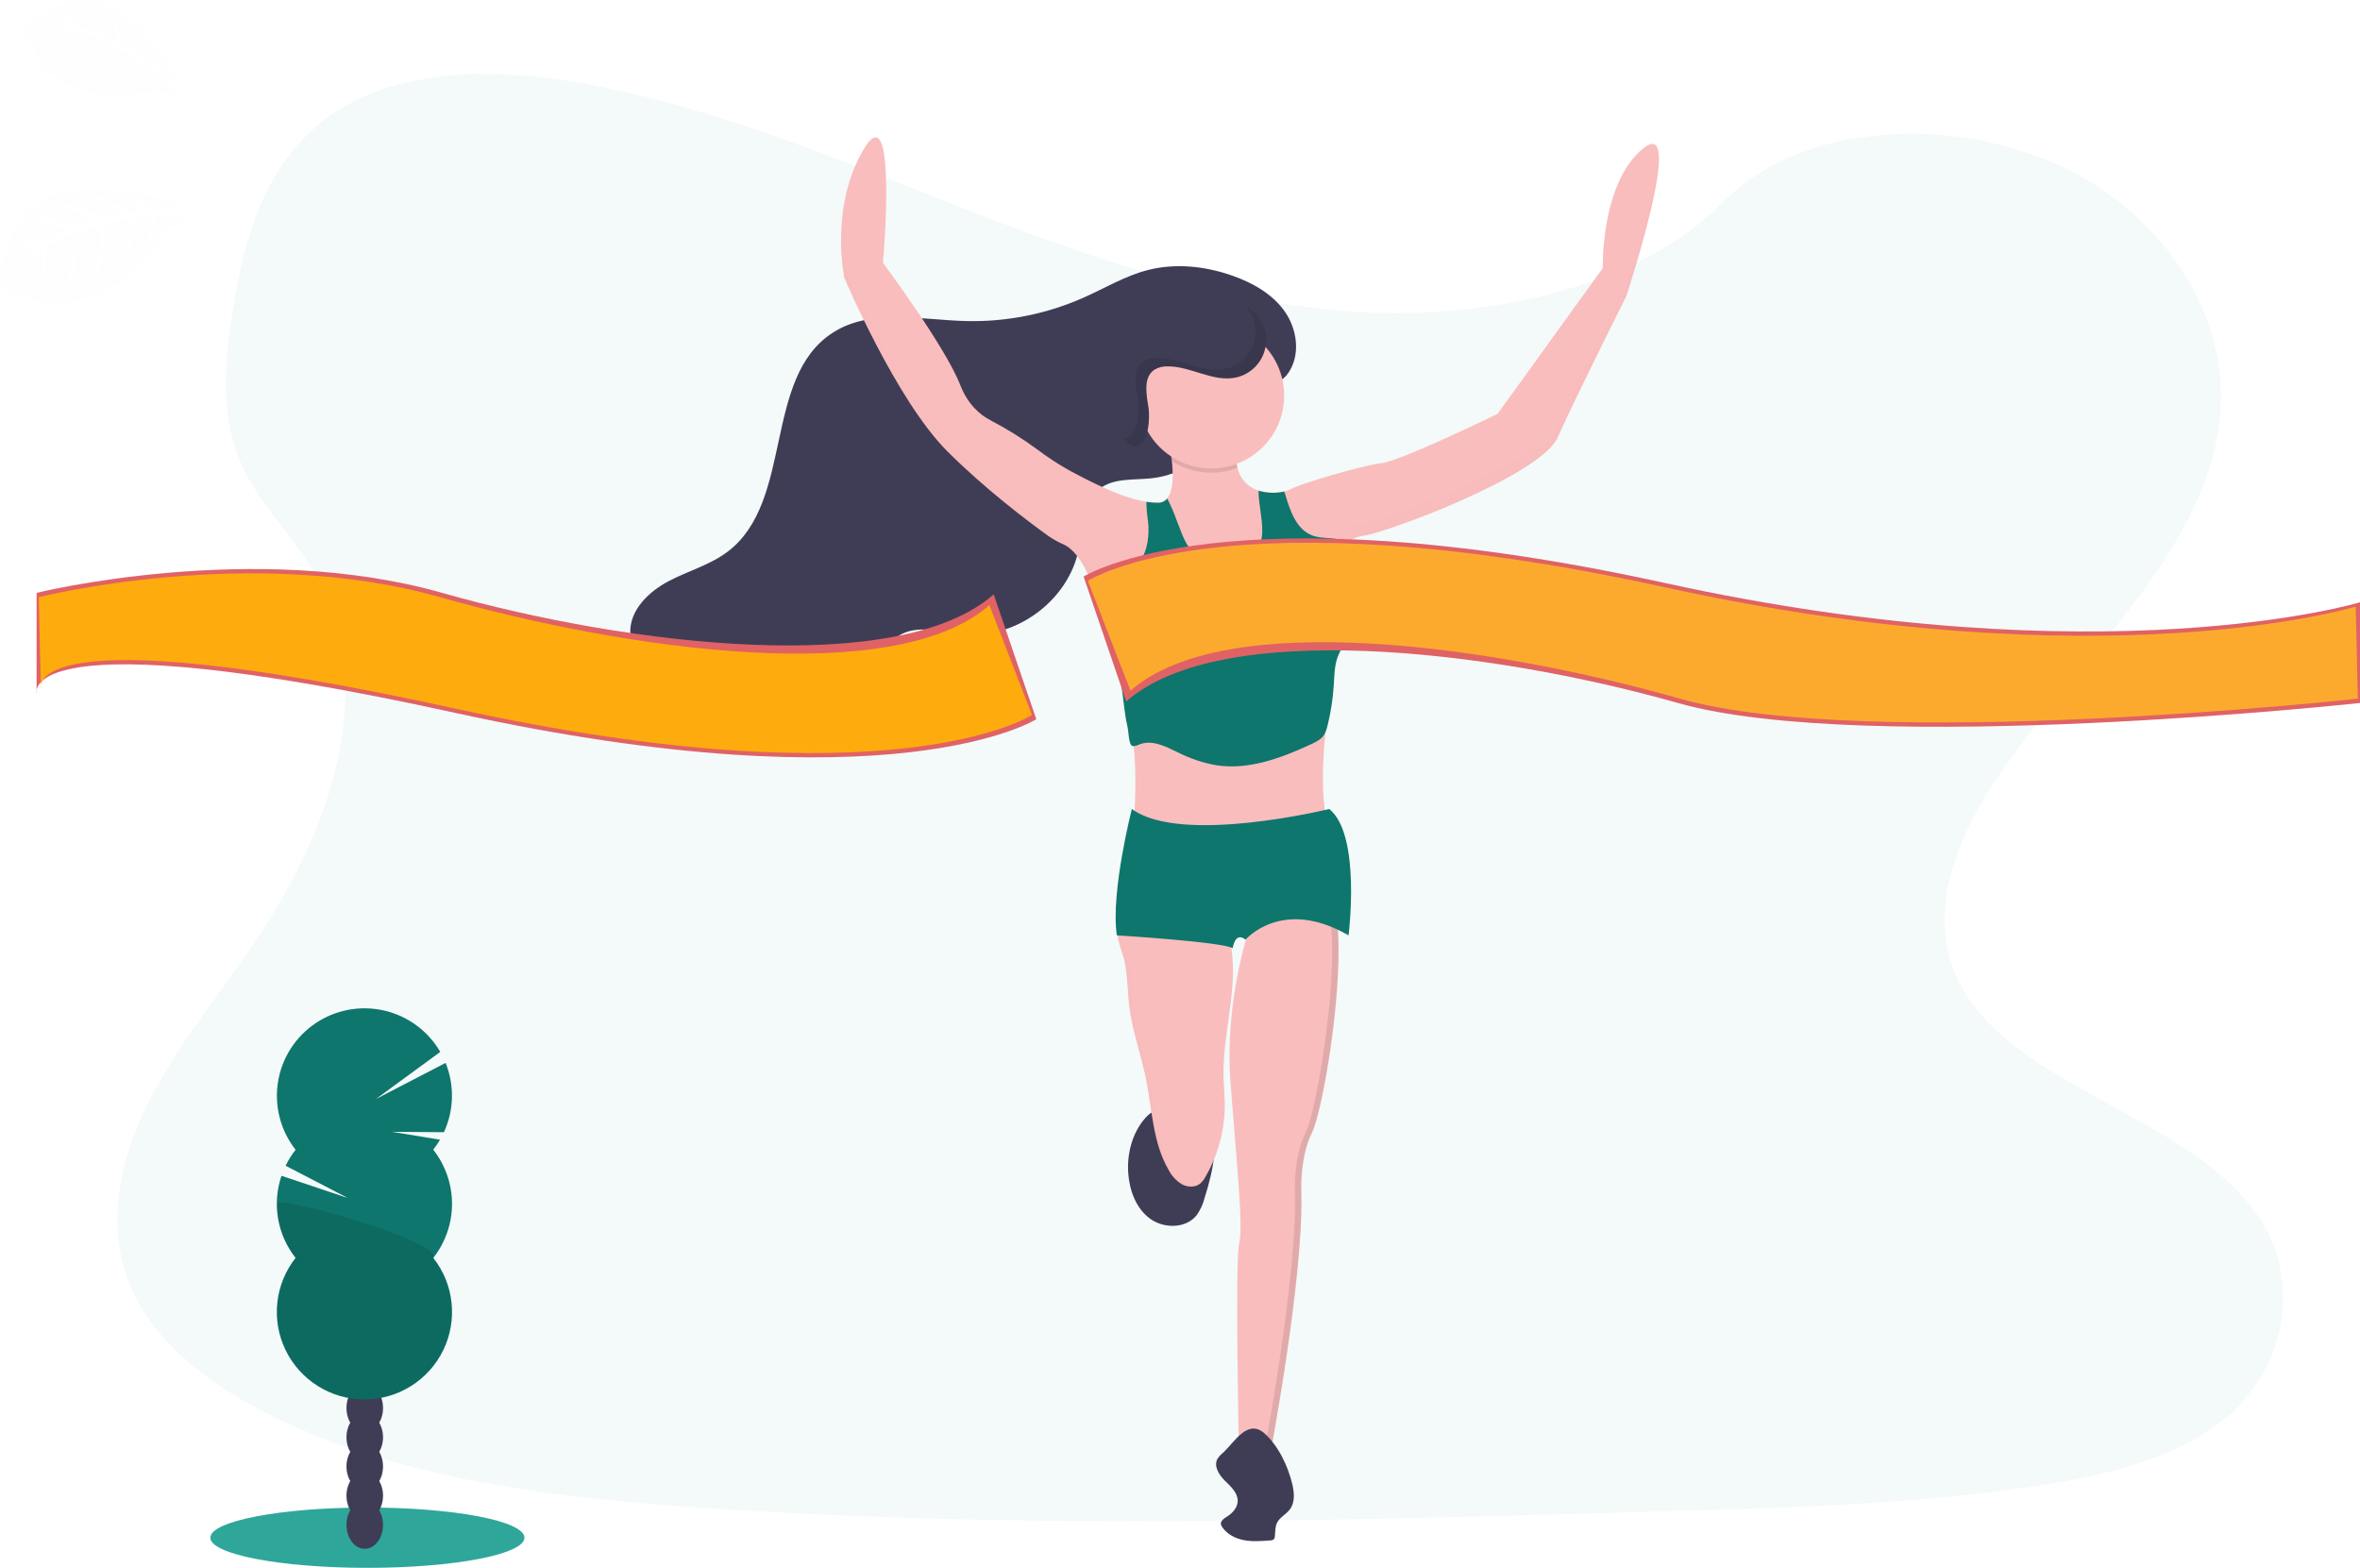<svg width="429" height="285" viewBox="0 0 429 285" fill="none" xmlns="http://www.w3.org/2000/svg">
<g clip-path="url(#clip0_2842_6890)">
<path opacity="0.1" d="M250.059 56.842C224.82 55.946 200.783 47.813 177.846 38.931C154.908 30.05 132.158 20.168 107.524 15.453C91.68 12.42 73.558 11.992 60.795 20.472C48.507 28.648 44.537 42.724 42.404 55.798C40.798 65.633 39.854 75.982 44.253 85.191C47.31 91.584 52.73 96.957 56.482 103.082C69.534 124.387 60.307 150.661 46.167 171.464C39.538 181.225 31.836 190.542 26.716 200.923C21.596 211.303 19.229 223.213 23.709 233.811C28.147 244.324 38.727 252.204 50.188 257.753C73.465 269.021 100.883 272.248 127.638 274.075C186.846 278.12 246.366 276.368 305.729 274.616C327.7 273.966 349.764 273.307 371.375 269.916C383.378 268.032 395.768 265.042 404.483 257.827C415.542 248.665 418.284 233.149 410.871 221.663C398.439 202.394 364.075 197.609 355.375 176.927C350.594 165.546 355.504 152.864 362.457 142.309C377.369 119.664 402.362 99.795 403.676 73.907C404.581 56.129 392.566 38.324 373.988 29.91C354.517 21.091 327.513 22.201 313.154 36.798C298.344 51.811 272.345 57.593 250.059 56.842Z" fill="#2FA69A" fill-opacity="0.58"/>
<path d="M66.785 284.999C82.552 284.999 95.334 282.545 95.334 279.517C95.334 276.49 82.552 274.035 66.785 274.035C51.018 274.035 38.236 276.49 38.236 279.517C38.236 282.545 51.018 284.999 66.785 284.999Z" fill="#2FA69A"/>
<path d="M66.305 281.535C68.14 281.535 69.627 279.59 69.627 277.19C69.627 274.79 68.14 272.845 66.305 272.845C64.47 272.845 62.982 274.79 62.982 277.19C62.982 279.59 64.47 281.535 66.305 281.535Z" fill="#3F3D56"/>
<path d="M66.305 276.225C68.14 276.225 69.627 274.279 69.627 271.879C69.627 269.48 68.14 267.534 66.305 267.534C64.47 267.534 62.982 269.48 62.982 271.879C62.982 274.279 64.47 276.225 66.305 276.225Z" fill="#3F3D56"/>
<path d="M66.305 270.913C68.14 270.913 69.627 268.968 69.627 266.568C69.627 264.168 68.14 262.223 66.305 262.223C64.47 262.223 62.982 264.168 62.982 266.568C62.982 268.968 64.47 270.913 66.305 270.913Z" fill="#3F3D56"/>
<path d="M66.305 265.606C68.14 265.606 69.627 263.661 69.627 261.261C69.627 258.861 68.14 256.916 66.305 256.916C64.47 256.916 62.982 258.861 62.982 261.261C62.982 263.661 64.47 265.606 66.305 265.606Z" fill="#3F3D56"/>
<path d="M66.305 260.295C68.14 260.295 69.627 258.349 69.627 255.95C69.627 253.55 68.14 251.604 66.305 251.604C64.47 251.604 62.982 253.55 62.982 255.95C62.982 258.349 64.47 260.295 66.305 260.295Z" fill="#3F3D56"/>
<path d="M66.305 254.985C68.14 254.985 69.627 253.04 69.627 250.64C69.627 248.24 68.14 246.295 66.305 246.295C64.47 246.295 62.982 248.24 62.982 250.64C62.982 253.04 64.47 254.985 66.305 254.985Z" fill="#3F3D56"/>
<path d="M66.305 249.674C68.14 249.674 69.627 247.728 69.627 245.329C69.627 242.929 68.14 240.983 66.305 240.983C64.47 240.983 62.982 242.929 62.982 245.329C62.982 247.728 64.47 249.674 66.305 249.674Z" fill="#3F3D56"/>
<path d="M78.749 208.99C79.204 208.414 79.618 207.806 79.989 207.172L71.254 205.739L80.698 205.809C81.605 203.841 82.1 201.709 82.152 199.543C82.204 197.377 81.813 195.223 81.002 193.213L68.333 199.778L80.031 191.212C78.936 189.325 77.463 187.683 75.704 186.389C73.945 185.095 71.939 184.176 69.809 183.69C67.679 183.203 65.472 183.159 63.325 183.561C61.177 183.963 59.136 184.802 57.327 186.025C55.518 187.249 53.981 188.831 52.811 190.673C51.641 192.515 50.863 194.578 50.526 196.733C50.189 198.888 50.3 201.09 50.851 203.201C51.403 205.311 52.384 207.286 53.733 209.002C53.025 209.901 52.416 210.874 51.915 211.903L63.255 217.782L51.167 213.733C50.316 216.237 50.105 218.915 50.553 221.521C51.002 224.128 52.094 226.582 53.733 228.66C51.885 231.005 50.736 233.822 50.416 236.788C50.096 239.755 50.619 242.751 51.924 245.435C53.229 248.118 55.265 250.381 57.798 251.964C60.33 253.548 63.258 254.387 66.246 254.387C69.235 254.387 72.162 253.548 74.695 251.964C77.228 250.381 79.263 248.118 80.569 245.435C81.874 242.751 82.397 239.755 82.077 236.788C81.757 233.822 80.608 231.005 78.76 228.66C80.968 225.858 82.168 222.396 82.168 218.831C82.168 215.266 80.968 211.804 78.76 209.002L78.749 208.99Z" fill="#0E766C"/>
<path opacity="0.1" d="M50.328 218.814C50.323 222.38 51.524 225.842 53.736 228.641C51.889 230.986 50.739 233.803 50.42 236.769C50.1 239.736 50.623 242.732 51.928 245.416C53.233 248.099 55.269 250.362 57.801 251.945C60.334 253.529 63.262 254.368 66.25 254.368C69.238 254.368 72.166 253.529 74.699 251.945C77.232 250.362 79.267 248.099 80.573 245.416C81.878 242.732 82.401 239.736 82.081 236.769C81.761 233.803 80.612 230.986 78.764 228.641C80.885 225.943 50.328 217.035 50.328 218.814Z" fill="black"/>
<path d="M205.1 213.362C205.342 216.477 206.543 219.701 209.07 221.539C211.596 223.377 215.617 223.342 217.547 220.873C218.195 219.946 218.672 218.911 218.955 217.817C220.581 212.685 221.735 207.07 219.953 201.989C215.933 201.728 211.273 199.84 208.254 203.157C205.817 205.86 204.819 209.761 205.1 213.362Z" fill="#3F3D56"/>
<path d="M223.763 181.969C223.229 186.497 222.32 191.005 222.414 195.565C222.449 197.325 222.636 199.069 222.64 200.837C222.647 205.427 221.436 209.936 219.131 213.907C218.888 214.374 218.563 214.794 218.171 215.146C217.247 215.893 215.855 215.831 214.818 215.258C213.804 214.629 212.981 213.737 212.435 212.677C209.53 207.709 209.448 201.67 208.297 196.036C207.416 191.726 205.872 187.548 205.314 183.187C204.952 180.38 205.006 177.518 204.429 174.746C204.254 173.909 203.762 172.651 203.439 171.417C203.142 170.315 202.978 169.233 203.283 168.489C203.903 166.967 205.934 167.559 207.256 167.652C211.912 167.997 216.587 167.985 221.24 167.617C221.7 167.582 222.223 167.562 222.547 167.889C222.688 168.055 222.794 168.247 222.859 168.454C223.229 169.466 223.512 170.508 223.705 171.569C224.348 174.96 224.169 178.515 223.763 181.969Z" fill="#FABDBD"/>
<g opacity="0.1">
<path opacity="0.1" d="M221.97 167.618C221.73 167.592 221.488 167.592 221.248 167.618C219.018 167.797 216.783 167.886 214.553 167.898C217.025 167.903 219.497 167.81 221.97 167.618Z" fill="black"/>
<path opacity="0.1" d="M215.605 215.259C214.592 214.629 213.768 213.737 213.223 212.677C210.317 207.709 210.236 201.67 209.085 196.036C208.204 191.726 206.66 187.548 206.102 183.188C205.739 180.38 205.794 177.519 205.217 174.746C205.041 173.909 204.55 172.652 204.226 171.417C203.93 170.316 203.766 169.233 204.07 168.489C204.199 168.185 204.417 167.925 204.695 167.745C204.973 167.564 205.299 167.471 205.63 167.477C204.644 167.411 203.68 167.528 203.29 168.489C202.986 169.233 203.15 170.316 203.446 171.417C203.77 172.652 204.261 173.909 204.437 174.746C205.014 177.519 204.959 180.38 205.322 183.188C205.88 187.552 207.424 191.73 208.305 196.036C209.456 201.67 209.538 207.717 212.443 212.677C212.989 213.737 213.812 214.629 214.825 215.259C215.448 215.603 216.161 215.747 216.869 215.671C216.426 215.614 215.997 215.474 215.605 215.259Z" fill="black"/>
</g>
<path d="M238.508 205.848C236.168 210.521 236.558 217.14 236.558 217.14C236.948 232.714 230.709 265.42 230.709 265.42H225.249C225.249 265.42 224.469 229.21 225.249 226.095C226.029 222.98 224.859 212.078 223.689 196.893C222.82 185.602 225.187 175.37 226.458 170.88C226.895 169.323 227.199 168.47 227.199 168.47C227.199 168.47 236.168 155.232 241.238 161.462C242.408 162.91 243.028 165.834 243.242 169.525C243.936 181.704 240.302 202.262 238.508 205.848Z" fill="#FABDBD"/>
<path opacity="0.1" d="M243.242 169.525C243.028 165.834 242.416 162.906 241.238 161.462C240.107 160.076 238.781 159.655 237.408 159.838C238.472 160.015 239.426 160.597 240.068 161.462C241.238 162.91 241.858 165.834 242.072 169.525C242.767 181.704 239.132 202.262 237.338 205.848C234.999 210.521 235.388 217.14 235.388 217.14C235.778 232.714 229.539 265.42 229.539 265.42H230.709C230.709 265.42 236.948 232.714 236.558 217.14C236.558 217.14 236.168 210.521 238.508 205.848C240.302 202.262 243.936 181.704 243.242 169.525Z" fill="black"/>
<path d="M222.41 263.998C221.974 264.339 221.598 264.75 221.295 265.213C220.597 266.529 221.587 268.102 222.648 269.149C223.709 270.196 224.988 271.318 224.988 272.809C224.988 274.008 224.079 275.036 223.061 275.675C222.516 276.017 221.829 276.453 221.942 277.1C221.982 277.263 222.052 277.418 222.149 277.555C223.022 278.891 224.571 279.673 226.138 279.969C227.706 280.265 229.324 280.137 230.919 280.008C231.158 280.017 231.392 279.936 231.574 279.782C231.69 279.627 231.751 279.438 231.75 279.245C231.828 278.42 231.777 277.547 232.14 276.804C232.647 275.788 233.813 275.27 234.48 274.359C235.415 273.113 235.287 271.38 234.932 269.865C234.152 266.568 232.417 262.806 229.812 260.521C226.793 257.897 224.426 262.102 222.41 263.998Z" fill="#3F3D56"/>
<path d="M234.226 67.745C236.402 64.497 235.837 59.958 233.614 56.726C231.391 53.494 227.819 51.462 224.134 50.15C219.166 48.382 213.687 47.779 208.582 49.106C204.519 50.161 200.869 52.369 197.039 54.074C190.265 57.092 182.898 58.556 175.482 58.357C167.25 58.127 158.23 56.021 151.324 60.514C138.682 68.726 144.305 91.075 132.345 100.228C129.12 102.697 125.06 103.776 121.473 105.679C117.885 107.583 114.485 110.897 114.57 114.954C114.609 116.901 115.467 118.758 116.52 120.405C121.005 127.503 129.389 131.895 137.785 131.813C146.181 131.731 154.374 127.273 159.213 120.413C160.426 118.696 161.494 116.784 163.253 115.639C166.763 113.342 171.388 114.95 175.576 115.293C184.9 116.052 194.228 109.063 196.084 99.894C196.864 95.981 196.727 91.305 199.882 88.848C202.429 86.866 206.012 87.29 209.241 86.951C215.145 86.34 219.805 82.669 223.011 77.872C224.481 75.672 224.653 73.044 226.657 71.311C228.817 69.407 232.159 70.813 234.226 67.745Z" fill="#3F3D56"/>
<g opacity="0.1">
<path opacity="0.1" d="M167.683 59.108C171.103 59.202 174.523 58.941 177.888 58.329C176.96 58.356 176.024 58.356 175.092 58.329C168.631 58.15 161.686 56.819 155.657 58.423C159.634 58.462 163.748 58.999 167.683 59.108Z" fill="black"/>
<path opacity="0.1" d="M155.446 116.412C153.688 117.557 152.619 119.469 151.406 121.186C147.679 126.41 142.231 130.16 136.015 131.78C136.471 131.8 136.927 131.811 137.387 131.808C145.791 131.726 153.976 127.268 158.816 120.407C160.028 118.69 161.097 116.778 162.856 115.634L163.16 115.447C160.407 115.069 157.704 114.937 155.446 116.412Z" fill="black"/>
<path opacity="0.1" d="M233.22 56.713C231.002 53.497 227.426 51.449 223.74 50.137C218.772 48.369 213.293 47.766 208.189 49.093C208.072 49.121 207.959 49.156 207.846 49.187C210.743 49.348 213.602 49.931 216.331 50.916C220.016 52.228 223.592 54.276 225.811 57.492C228.03 60.708 228.599 65.279 226.423 68.511C224.357 71.59 221.015 70.185 218.827 72.081C216.823 73.814 216.651 76.442 215.181 78.642C212.424 82.757 208.587 86.039 203.81 87.285C205.451 87.091 207.183 87.114 208.821 86.943C214.725 86.331 219.385 82.66 222.59 77.863C224.06 75.663 224.232 73.035 226.236 71.302C228.424 69.406 231.766 70.812 233.833 67.732C236.013 64.485 235.447 59.929 233.22 56.713Z" fill="black"/>
<path opacity="0.1" d="M201.415 87.722C198.206 88.056 194.622 87.636 192.056 89.618C188.901 92.075 189.053 96.751 188.258 100.664C186.889 107.505 181.328 113.146 174.726 115.245L175.19 115.288C184.514 116.047 193.842 109.058 195.698 99.889C196.478 95.976 196.342 91.3 199.496 88.843C200.221 88.302 201.043 87.905 201.918 87.675C201.743 87.679 201.583 87.706 201.415 87.722Z" fill="black"/>
</g>
<path d="M295.638 53.805C295.638 53.805 286.279 72.494 283.159 79.502C280.039 86.511 251.572 97.023 247.672 97.413C246.626 97.556 245.652 98.024 244.888 98.752C242.685 100.699 241.433 104.032 241.433 104.032C241.433 104.032 242.993 114.544 241.043 132.065C241.004 132.404 240.969 132.743 240.938 133.07C239.238 149.742 242.798 153.674 242.798 153.674C242.798 153.674 204.972 168.08 206.142 149.391C206.508 143.508 206.454 139.21 206.091 135.616C205.694 131.937 204.944 128.305 203.852 124.769C202.928 121.541 201.825 118.002 200.682 113.181C200.132 110.776 199.407 108.415 198.514 106.115C198.487 106.045 198.459 105.974 198.436 105.908C196.486 101.076 194.536 99.515 193.421 99.009C192.368 98.552 191.364 97.988 190.426 97.327C186.823 94.73 179.09 88.909 172.203 82.033C162.844 72.689 153.485 50.495 153.485 50.495C153.485 50.495 150.755 37.647 156.995 27.134C163.234 16.621 160.504 47.77 160.504 47.77C160.504 47.77 171.813 62.955 174.543 69.963C175.947 73.569 178.177 75.414 180.002 76.372C183.018 77.939 185.904 79.741 188.636 81.76C190.482 83.154 192.423 84.418 194.443 85.545C198.802 87.881 204.024 90.517 208.376 91.21C209.055 91.322 209.743 91.381 210.431 91.385C210.758 91.396 211.082 91.331 211.38 91.196C211.678 91.061 211.94 90.859 212.147 90.607C213.317 89.232 213.29 86.273 213.02 83.84C212.877 82.579 212.663 81.327 212.381 80.09C212.381 80.09 225.055 72.108 224.665 81.842C224.604 82.918 224.704 83.996 224.961 85.043C225.169 86.003 225.628 86.891 226.292 87.616C226.956 88.341 227.8 88.878 228.74 89.17C230.262 89.616 231.872 89.668 233.419 89.322C233.902 89.24 234.368 89.08 234.8 88.851C235.97 88.072 247.668 84.568 251.178 84.178C254.688 83.789 272.236 75.223 272.236 75.223L291.344 48.747C291.344 48.747 290.954 33.173 298.753 26.943C306.553 20.714 295.638 53.805 295.638 53.805Z" fill="#FABDBD"/>
<g opacity="0.1">
<path opacity="0.1" d="M240.937 130.734C240.597 133.862 240.447 137.009 240.489 140.156C240.528 138.1 240.664 135.752 240.937 133.07C240.968 132.743 241.004 132.404 241.043 132.065C241.725 126.069 242.05 120.038 242.017 114.003C241.957 119.258 241.632 124.507 241.043 129.729C241.019 130.068 240.968 130.406 240.937 130.734Z" fill="black"/>
<path opacity="0.1" d="M212.786 79.842C212.525 79.994 212.396 80.087 212.396 80.087C212.775 81.753 213.025 83.445 213.145 85.149C213.223 83.372 213.103 81.592 212.786 79.842Z" fill="black"/>
<path opacity="0.1" d="M160.687 45.655C160.878 42.93 161.163 38.043 161.108 33.698C161.042 39.507 160.523 45.433 160.523 45.433L160.687 45.655Z" fill="black"/>
<path opacity="0.1" d="M206.168 148.937C206.168 149.088 206.168 149.24 206.141 149.392C204.971 168.081 242.797 153.675 242.797 153.675C242.355 153.078 242.021 152.409 241.811 151.697C236.113 153.722 207.482 163.136 206.168 148.937Z" fill="black"/>
<path opacity="0.1" d="M295.637 51.469C295.637 51.469 286.278 70.158 283.158 77.166C280.038 84.175 251.571 94.687 247.672 95.076C246.625 95.22 245.651 95.688 244.887 96.416C242.684 98.363 241.432 101.696 241.432 101.696C241.432 101.696 241.526 102.33 241.639 103.537C242.076 102.537 243.199 100.239 244.887 98.752C245.651 98.025 246.625 97.556 247.672 97.413C251.571 97.023 280.038 86.511 283.158 79.502C286.278 72.494 295.637 53.805 295.637 53.805C295.637 53.805 302.231 33.812 301.506 27.831C300.905 35.494 295.637 51.469 295.637 51.469Z" fill="black"/>
<path opacity="0.1" d="M206.09 133.28C205.693 129.601 204.944 125.969 203.852 122.433C202.928 119.205 201.824 115.666 200.682 110.845C200.132 108.44 199.407 106.078 198.513 103.779C198.486 103.708 198.459 103.638 198.435 103.572C196.486 98.74 194.536 97.179 193.42 96.673C192.367 96.216 191.364 95.652 190.426 94.991C186.822 92.394 179.089 86.573 172.203 79.697C162.844 70.353 153.485 48.159 153.485 48.159C153.139 46.286 152.946 44.387 152.907 42.482C152.812 45.166 153.006 47.853 153.485 50.495C153.485 50.495 162.844 72.689 172.203 82.033C179.089 88.909 186.822 94.73 190.426 97.327C191.371 97.989 192.383 98.553 193.444 99.009C194.555 99.515 196.501 101.076 198.459 105.908C198.482 105.975 198.509 106.045 198.537 106.115C199.426 108.415 200.147 110.777 200.693 113.181C201.836 118.002 202.939 121.541 203.864 124.769C204.955 128.305 205.705 131.937 206.102 135.616C206.266 137.244 206.363 139.015 206.391 141.009C206.438 138.429 206.338 135.848 206.09 133.28Z" fill="black"/>
</g>
<path d="M244.712 116.366C244.117 117.349 243.596 118.375 243.153 119.435C242.564 121.07 242.56 122.849 242.451 124.582C242.295 127.013 241.924 129.426 241.343 131.793C241.249 132.229 241.119 132.656 240.953 133.07C240.837 133.349 240.683 133.61 240.497 133.848C240.289 134.102 240.045 134.324 239.772 134.507C239.353 134.785 238.911 135.026 238.45 135.227C233.021 137.758 227.102 139.993 221.178 139.12C218.674 138.683 216.251 137.869 213.991 136.706C211.846 135.667 209.421 134.433 207.198 135.297C206.857 135.47 206.489 135.584 206.11 135.636C206.037 135.637 205.964 135.63 205.892 135.616C205.159 135.476 205.159 133.007 204.991 132.279C204.351 129.484 204.254 127.218 203.872 124.788C203.669 123.445 203.354 122.12 202.932 120.828C201.372 116.117 200.9 111.095 200.9 106.158C200.9 105.912 199.145 106.158 198.56 106.134C198.412 106.134 198.33 106.111 198.365 106.06C198.399 106.012 198.439 105.967 198.482 105.928C198.687 105.762 198.925 105.644 199.181 105.581L199.641 105.445C202.051 104.764 204.71 104.479 206.512 102.786C208.384 101.038 208.852 98.246 208.77 95.692C208.746 94.87 208.345 92.877 208.411 91.222C209.09 91.334 209.777 91.393 210.466 91.397C210.793 91.407 211.117 91.343 211.415 91.208C211.712 91.073 211.975 90.871 212.182 90.618C212.832 91.876 213.395 93.177 213.866 94.512C214.529 96.139 215.036 97.853 216.007 99.324C217.567 101.723 220.445 103.3 223.307 103.058C226.17 102.817 228.833 100.621 229.344 97.802C229.792 95.33 228.751 91.771 228.775 89.201C230.296 89.647 231.907 89.699 233.454 89.353C233.52 89.512 233.576 89.674 233.622 89.84C234.499 92.846 235.669 96.295 238.613 97.362C240.516 98.047 242.766 97.533 244.525 98.53C244.66 98.608 244.791 98.694 244.915 98.787C245.321 99.088 245.671 99.459 245.949 99.881C246.671 101.072 247.1 102.417 247.2 103.806C247.651 108.147 246.784 112.523 244.712 116.366Z" fill="#0E766C"/>
<path opacity="0.1" d="M224.961 85.039C223.015 85.787 220.921 86.069 218.846 85.859C216.772 85.65 214.776 84.957 213.02 83.835C212.876 82.575 212.663 81.323 212.38 80.086C212.38 80.086 225.054 72.104 224.664 81.838C224.604 82.914 224.704 83.992 224.961 85.039Z" fill="black"/>
<path d="M220.176 85.148C227.498 85.148 233.434 79.221 233.434 71.91C233.434 64.599 227.498 58.672 220.176 58.672C212.853 58.672 206.917 64.599 206.917 71.91C206.917 79.221 212.853 85.148 220.176 85.148Z" fill="#FABDBD"/>
<path d="M196.978 104.811C196.978 104.811 222.715 88.458 302.657 105.979C382.599 123.5 429.004 109.483 429.004 109.483V127.783C429.004 127.783 339.313 137.517 304.997 127.783C270.68 118.049 221.83 112.434 204.722 127.506L196.978 104.811Z" fill="#F86D70"/>
<path opacity="0.1" d="M196.978 104.811C196.978 104.811 222.715 88.458 302.657 105.979C382.599 123.5 429.004 109.483 429.004 109.483V127.783C429.004 127.783 339.313 137.517 304.997 127.783C270.68 118.049 221.83 112.434 204.722 127.506L196.978 104.811Z" fill="black"/>
<path d="M197.757 105.589C197.757 105.589 222.714 89.236 302.656 106.757C382.598 124.278 428.224 110.261 428.224 110.261L428.614 127.004C428.614 127.004 339.703 136.738 305.386 127.004C271.069 117.27 222.609 110.487 205.501 125.559L197.757 105.589Z" fill="#FCAA2D"/>
<path d="M188.374 130.74C188.374 130.74 162.637 147.093 82.695 129.572C2.753 112.051 6.652 126.068 6.652 126.068V107.769C6.652 107.769 46.038 98.035 80.355 107.769C114.672 117.502 163.522 123.117 180.63 108.045L188.374 130.74Z" fill="#F86D70"/>
<path opacity="0.1" d="M188.374 130.74C188.374 130.74 162.637 147.093 82.695 129.572C2.753 112.051 6.652 126.068 6.652 126.068V107.769C6.652 107.769 46.038 98.035 80.355 107.769C114.672 117.502 163.522 123.117 180.63 108.045L188.374 130.74Z" fill="black"/>
<path d="M187.595 129.962C187.595 129.962 162.637 146.315 82.695 128.794C2.753 111.273 7.433 125.29 7.433 125.29L7.043 108.548C7.043 108.548 45.649 98.814 79.966 108.548C114.282 118.282 162.743 125.064 179.85 109.992L187.595 129.962Z" fill="#FEAB0D"/>
<path d="M208.773 74.102C208.383 71.673 207.783 68.612 209.818 67.222C210.544 66.783 211.384 66.566 212.232 66.599C216.448 66.556 220.476 69.488 224.61 68.632C225.925 68.356 227.133 67.708 228.088 66.763C229.043 65.819 229.704 64.619 229.993 63.309C230.281 61.998 230.184 60.632 229.713 59.375C229.243 58.118 228.418 57.023 227.339 56.223C225.713 55.016 223.658 54.58 221.669 54.171C216.44 53.096 210.98 52.026 205.817 53.392C200.654 54.759 195.936 59.381 196.349 64.684C196.544 67.222 197.839 69.527 199.192 71.692C200.221 73.335 204.23 81.037 206.176 81.153C208.921 81.313 209.042 75.691 208.773 74.102Z" fill="#3F3D56"/>
<path d="M241.628 147.056C241.628 147.056 214.72 153.675 205.751 147.056C205.751 147.056 201.852 162.24 203.022 170.028C203.022 170.028 222.13 171.196 224.08 172.364C224.08 172.364 224.47 169.249 226.419 170.806C226.419 170.806 233.049 163.019 245.137 170.028C245.137 170.028 247.477 151.728 241.628 147.056Z" fill="#0E766C"/>
<path opacity="0.1" d="M227.347 56.223C227.07 56.022 226.779 55.84 226.478 55.678C227.282 56.591 227.833 57.699 228.074 58.892C228.315 60.084 228.239 61.319 227.853 62.472C227.466 63.626 226.783 64.658 225.872 65.466C224.961 66.273 223.853 66.828 222.66 67.074C218.526 67.931 214.498 64.999 210.283 65.042C209.434 65.008 208.595 65.225 207.869 65.665C205.833 67.055 206.43 70.115 206.82 72.545C207.077 74.133 206.972 79.755 204.234 79.604H204.188C204.94 80.519 205.642 81.138 206.184 81.161C208.914 81.313 209.027 75.71 208.77 74.102C208.38 71.672 207.783 68.612 209.819 67.222C210.545 66.783 211.384 66.566 212.232 66.599C216.448 66.556 220.476 69.488 224.61 68.632C225.925 68.356 227.133 67.707 228.088 66.763C229.043 65.819 229.705 64.619 229.993 63.308C230.281 61.998 230.184 60.632 229.713 59.375C229.243 58.118 228.418 57.023 227.339 56.223H227.347Z" fill="black"/>
<g opacity="0.1">
<path opacity="0.1" d="M33.677 37.728C33.677 37.728 4.52 25.486 0.698 47.563C0.698 47.563 -1.295 51.001 1.478 53.843C1.478 53.843 2.074 52.321 4.894 53.898C5.9 54.45 6.968 54.883 8.076 55.186C9.573 55.599 11.163 55.514 12.607 54.945C12.607 54.945 22.197 54.427 30.261 41.901C30.261 41.901 33.716 39.768 33.891 38.97L28.112 39.359C28.112 39.359 28.553 43.584 26.162 46.118C26.162 46.118 28.288 39.565 27.266 39.379C27.059 39.34 24.213 39.717 24.213 39.717C24.213 39.717 24.95 47.06 21.093 50.861C21.093 50.861 24.673 43.389 23.113 39.85L18.851 40.671C18.851 40.671 20.02 48.396 15.801 52.893C15.801 52.893 19.268 44.95 17.93 40.913L13.844 42.283C13.844 42.283 14.83 49.844 11.301 53.574C11.301 53.574 14.382 43.992 12.931 42.672C12.931 42.672 9.258 44.16 8.47 45.008C8.47 45.008 9.055 50.459 6.809 52.406C6.809 52.406 8.189 45.787 7.507 45.515C7.507 45.515 3.237 48.723 1.938 51.491C1.938 51.491 3.56 47.263 6.968 44.872C6.968 44.872 4.106 44.389 1.899 45.585C1.899 45.585 3.377 42.778 8.002 44.109C8.002 44.109 11.43 41.742 12.116 41.773C12.116 41.773 7.741 39.826 4.578 40.064C4.578 40.064 7.967 38.117 13.188 41.372L17.259 39.9C17.259 39.9 11.609 37.007 8.774 37.019C8.774 37.019 12.541 35.567 18.32 39.616L22.489 38.763C22.489 38.763 17.809 35.901 14.655 35.236C14.655 35.236 18.441 34.64 23.694 38.569L26.548 38.327C26.548 38.327 23.093 36.299 22.048 35.804C21.003 35.31 21.05 34.986 21.05 34.986C23.537 35.418 25.856 36.531 27.746 38.203C27.746 38.203 33.65 38.09 33.677 37.728Z" fill="#6C63FF"/>
</g>
<g opacity="0.1">
<path opacity="0.1" d="M32.601 15.785C32.601 15.785 22.251 -8.071 7.398 2.87C7.398 2.87 4.251 3.781 4.278 7.036C4.278 7.036 5.502 6.472 6.275 9.01C6.563 9.912 6.956 10.777 7.444 11.588C8.091 12.679 9.075 13.53 10.248 14.013C10.248 14.013 16.238 19.161 28.186 16.307C28.186 16.307 31.458 17.008 32.02 16.63L28.366 13.569C28.366 13.569 26.221 16.33 23.343 16.466C23.343 16.466 28.346 13.78 27.843 13.087C27.742 12.947 25.839 11.553 25.839 11.553C25.839 11.553 22.084 16.334 17.65 16.408C17.65 16.408 24.041 14.002 25.133 11.015L22.134 9.069C22.134 9.069 18.414 14.321 13.348 14.594C13.348 14.594 19.939 11.868 21.448 8.691L18.239 7.18C18.239 7.18 14.511 12.242 10.295 12.433C10.295 12.433 17.591 8.492 17.478 6.884C17.478 6.884 14.448 5.677 13.489 5.747C13.489 5.747 10.732 9.31 8.271 9.209C8.271 9.209 12.869 6.059 12.615 5.51C12.615 5.51 8.248 4.988 5.896 5.899C5.896 5.899 9.273 4.311 12.662 4.832C12.662 4.832 11.239 2.913 9.254 2.379C9.254 2.379 11.734 1.55 13.723 4.973C13.723 4.973 17.108 5.514 17.502 5.919C17.502 5.919 16.02 2.263 13.992 0.616C13.992 0.616 17.112 1.394 18.36 6.289L21.616 7.733C21.616 7.733 19.912 2.8 18.2 1.2C18.2 1.2 21.269 2.477 22.392 8.169L25.352 10.034C25.352 10.034 24.201 5.673 22.712 3.501C22.712 3.501 25.301 5.296 26.182 10.618L28.015 12.098C28.015 12.098 27.118 8.928 26.779 8.041C26.439 7.153 26.654 6.989 26.654 6.989C27.884 8.662 28.625 10.642 28.795 12.709C28.795 12.709 32.39 15.987 32.601 15.785Z" fill="#6C63FF"/>
</g>
</g>
<defs>
<clipPath id="clip0_2842_6890">
<rect width="429" height="285" fill="white"/>
</clipPath>
</defs>
</svg>
